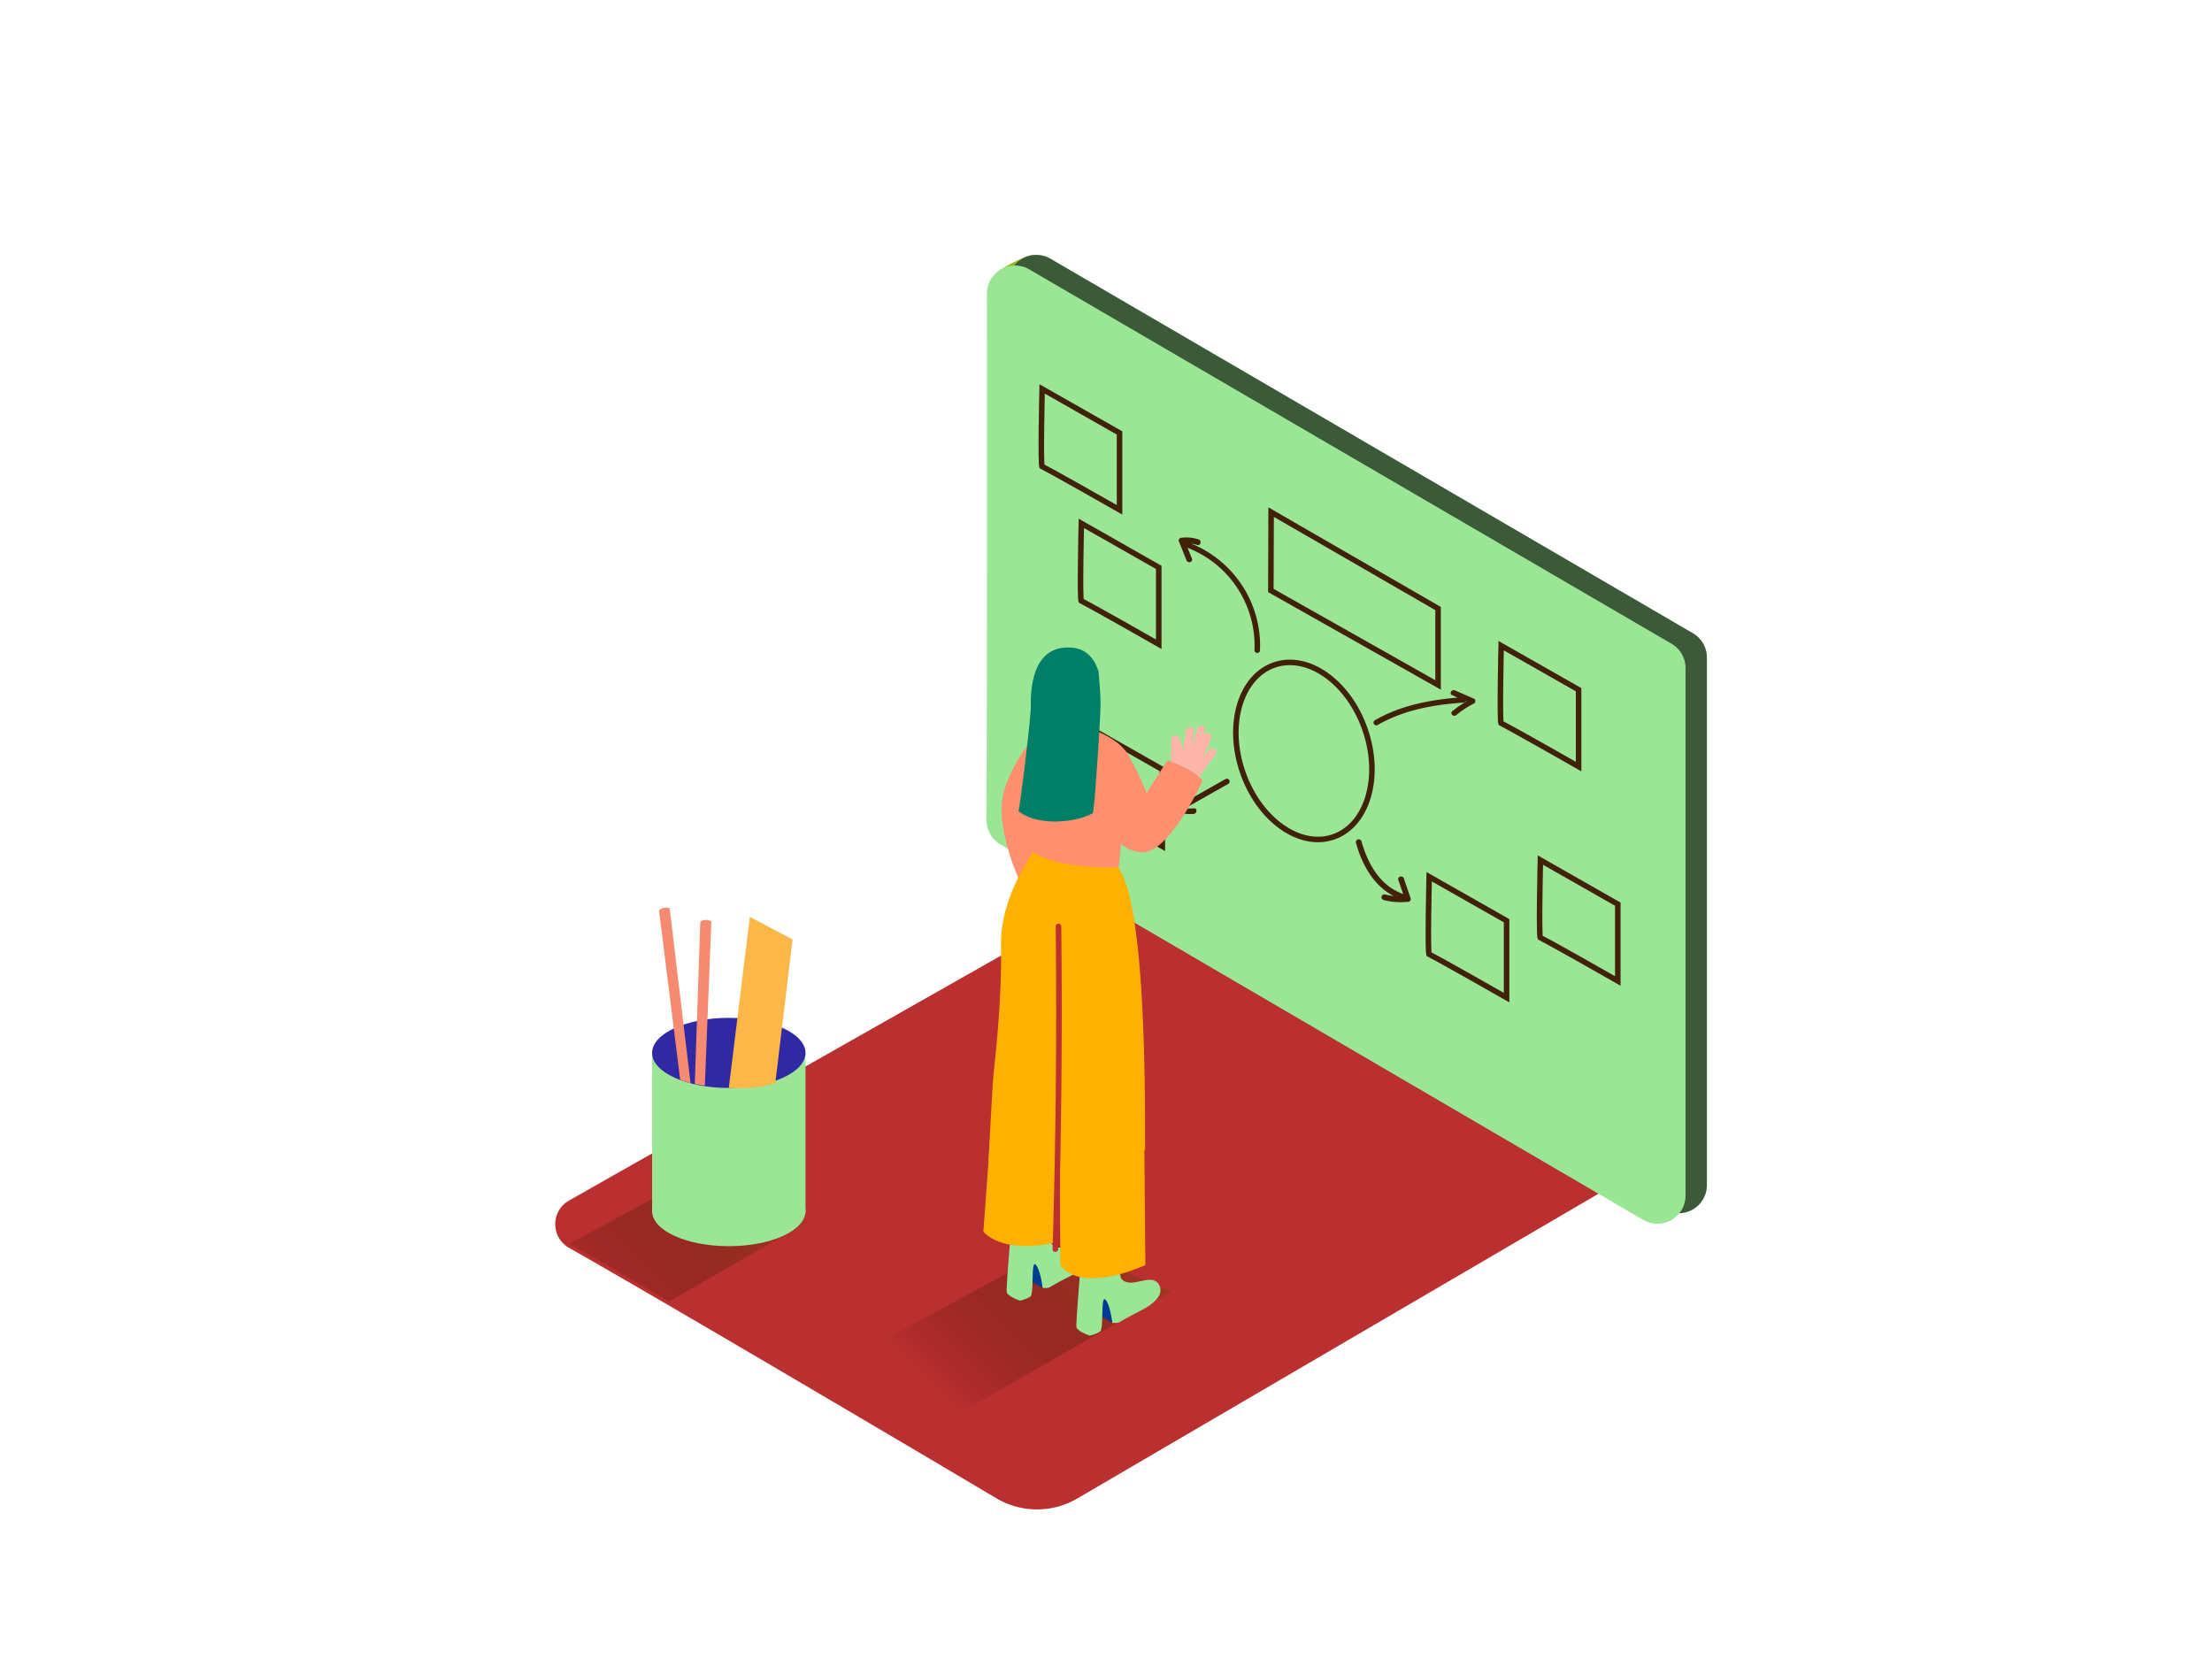 <svg id="Layer_1" data-name="Layer 1" xmlns="http://www.w3.org/2000/svg" xmlns:xlink="http://www.w3.org/1999/xlink" viewBox="0 0 400 300"><defs><linearGradient id="linear-gradient" x1="169.9" y1="252.14" x2="218.14" y2="203.89" gradientUnits="userSpaceOnUse"><stop offset="0" stop-opacity="0"/><stop offset="1" stop-color="#f15a24"/></linearGradient><linearGradient id="linear-gradient-2" x1="105.65" y1="241.69" x2="153.89" y2="193.45" xlink:href="#linear-gradient"/></defs><title>1</title><path d="M290.06,203.61c-8.63-6.23-18.34-10.89-27.9-15.52-18.94-9.18-38.33-17.65-55.63-29.75L102.89,217.1a4.91,4.91,0,0,0,0,8.54c17.61,10,60.19,35.15,77.31,45.31a14.43,14.43,0,0,0,14.65,0l104-60.81C295.92,208,293,205.75,290.06,203.61Z" fill="#ba2f2f"/><polyline points="191.72 225.05 152.31 246.39 169.24 258 211.84 233.53" fill="url(#linear-gradient)"/><path d="M113.46,230.94c2.41,1.44,5.07,2.8,7.49,4.42l24.72-14.2-20.13-8.48-22.59,12.24C106.44,226.93,110,228.87,113.46,230.94Z" fill="url(#linear-gradient-2)"/><path d="M180.54,49s4.88-3.07,6.54-2.89,0,4.11,0,4.11" fill="#8eb70f"/><path d="M182.31,51.22c.06,22.61,0,81.39-.07,95.17a5.08,5.08,0,0,0,2.52,4.4L301,218.69a5.09,5.09,0,0,0,7.66-4.4V118.91a5.09,5.09,0,0,0-2.53-4.4L190,46.81A5.09,5.09,0,0,0,182.31,51.22Z" fill="#9ae695"/><path d="M182.31,51.22c.06,22.61,0,81.39-.07,95.17a5.08,5.08,0,0,0,2.52,4.4L301,218.69a5.09,5.09,0,0,0,7.66-4.4V118.91a5.09,5.09,0,0,0-2.53-4.4L190,46.81A5.09,5.09,0,0,0,182.31,51.22Z" opacity="0.61"/><path d="M178.46,53.12c.06,22.61,0,81.39-.07,95.17a5.08,5.08,0,0,0,2.52,4.4l116.23,67.9a5.09,5.09,0,0,0,7.66-4.4V120.81a5.09,5.09,0,0,0-2.53-4.4L186.12,48.71A5.09,5.09,0,0,0,178.46,53.12Z" fill="#9ae695"/><ellipse cx="235.79" cy="135.78" rx="11.72" ry="16.44" transform="translate(-31.3 83.85) rotate(-18.93)" fill="none" stroke="#42210b" stroke-miterlimit="10"/><path d="M266.58,126.36l-3.5-1.52c-.58-.25-1.09.61-.5.86l1,.45c-5.24.45-10.39,1.44-15,4.12a.5.5,0,0,0,.5.86c4.78-2.77,10.13-3.69,15.57-4.08a.48.48,0,0,0,.41-.27l.13.06a18.33,18.33,0,0,0-2.57,1.77c-.49.41.22,1.12.71.71a17,17,0,0,1,3.21-2.11A.5.5,0,0,0,266.58,126.36Z" fill="#42210b"/><path d="M215.42,98.3a6.59,6.59,0,0,1,1.07.25c.61.2.88-.77.27-1a7.2,7.2,0,0,0-3.11-.31c-.28,0-.62.3-.48.63l1.39,3.46c.24.59,1.2.33,1-.27l-.81-2a19,19,0,0,1,12.1,18.53c0,.64,1,.64,1,0A19.94,19.94,0,0,0,215.42,98.3Z" fill="#42210b"/><path d="M221.6,140.88l-7.24,4.1a5.34,5.34,0,0,1,.63-1c.41-.49-.3-1.2-.71-.71a6.56,6.56,0,0,0-1.45,3.08.51.51,0,0,0,.35.62,8.46,8.46,0,0,0,2.7.2c.64-.06.64-1.06,0-1a7.77,7.77,0,0,1-1.58,0l7.81-4.42A.5.5,0,0,0,221.6,140.88Z" fill="#42210b"/><path d="M255.08,162.4l-1.23-3.57c-.21-.6-1.18-.34-1,.27l.89,2.57c-4.18-1.49-6.38-5.42-7.54-9.52a.5.5,0,0,0-1,.27c1.12,4,3.19,7.71,6.82,9.61a11.31,11.31,0,0,1-1.55-.28.5.5,0,0,0-.27,1,12.16,12.16,0,0,0,4.33.33A.51.51,0,0,0,255.08,162.4Z" fill="#42210b"/><path d="M271.46,116.76s-.33,14.06,0,14.06,14,7.8,14,7.8v-13.9Z" fill="none" stroke="#42210b" stroke-miterlimit="10"/><path d="M258.44,158.54s-.33,14.06,0,14.06,14,7.8,14,7.8V166.5Z" fill="none" stroke="#42210b" stroke-miterlimit="10"/><path d="M278.55,155.53s-.33,14.06,0,14.06,14,7.8,14,7.8V163.5Z" fill="none" stroke="#42210b" stroke-miterlimit="10"/><path d="M188.45,70.33s-.33,14.06,0,14.06,14,7.8,14,7.8V78.29Z" fill="none" stroke="#42210b" stroke-miterlimit="10"/><path d="M195.54,94.64s-.33,14.06,0,14.06,14,7.8,14,7.8V102.6Z" fill="none" stroke="#42210b" stroke-miterlimit="10"/><path d="M196.18,131.18s-.33,14.06,0,14.06,14,7.8,14,7.8v-13.9Z" fill="none" stroke="#42210b" stroke-miterlimit="10"/><polygon points="229.86 92.61 229.81 106.78 260.05 123.86 260.05 110.04 229.86 92.61" fill="none" stroke="#42210b" stroke-miterlimit="10"/><path d="M189.79,130.6a27.4,27.4,0,0,0-8,11.69C179,150,186,162.68,186,162.68l10.9-8.61" fill="#ff8f6f"/><path d="M188.59,232.91l-3-1.64.75-4.22s4.4.41,4.79,2" fill="#003b94"/><path d="M189.71,232.84c.67-.41,1.36-.77,2-1.14,1.71-.93,4.18-1.9,5.23-3.66a2,2,0,0,0-.14-2.3c-1.56-1.87-4.94,1.21-6.67-.87-.34-.41-.5-6.92-.5-6.92l-6.59,1.78s-1.12,13.08-1,13.89,2.39,1.58,2.39,1.58a5.84,5.84,0,0,0,1.9-.74c.69-.5.07-6.64.94-5.78s1.27,4.22,1.27,4.22A4.53,4.53,0,0,0,189.71,232.84Z" fill="#9ae695"/><path d="M201.21,239.23l-3-1.64.75-4.22s4.4.41,4.79,2" fill="#003b94"/><path d="M202.32,239.16c.67-.41,1.36-.77,2-1.14,1.71-.93,4.18-1.9,5.23-3.66a2,2,0,0,0-.14-2.3c-1.56-1.87-4.94,1.21-6.67-.87-.34-.41-.5-6.92-.5-6.92l-6.59,1.78s-1.12,13.08-1,13.89,2.39,1.58,2.39,1.58a5.84,5.84,0,0,0,1.9-.74c.69-.5.07-6.64.94-5.78s1.27,4.22,1.27,4.22A4.53,4.53,0,0,0,202.32,239.16Z" fill="#9ae695"/><path d="M179.73,196.71l-1.91,26s3.09,4.27,13.47,1.89h0l.1-17.51" fill="#ffb000"/><path d="M191.75,201.86c-.22,2.24,0,26.91,0,26.91s2.87,5.37,15.37,0l-.18-21" fill="#ffb000"/><path d="M178.76,209.8c.85.58,1.15-6.95,2-6.43A50.63,50.63,0,0,0,191,207.9l.08,0a.7.7,0,0,1,.95.35,54.13,54.13,0,0,0,6.72,1.52c2.92.47,5.33-1.69,8.32-1.85,0-11.47.06-44.14-4.83-51L187.85,152c-.07,1.19-7,9.24-6.84,19,.19,11.05-1.25,21.49-1.49,24.94C179.47,196.63,178.79,209.17,178.76,209.8Z" fill="#ffb000"/><path d="M203.62,143.69l-1.33,13.16s-10.78.44-15.43-2.77V142.92" fill="#ff8f6f"/><path d="M218.59,135.64l-1.1,1.5a36.11,36.11,0,0,0,1.55-3.75c.31-.88-1.09-1.22-1.4-.35l-.16.45q.2-.7.38-1.4a.72.72,0,0,0-1.4-.35,37.51,37.51,0,0,1-1.09,3.59,25.64,25.64,0,0,0,.51-3.18c.09-.92-1.35-.88-1.44,0a22.85,22.85,0,0,1-.65,3.6q0-.62-.11-1.23a.73.73,0,0,0-.3-.52c0-.16-.09-.32-.14-.48a.72.72,0,0,0-1.41.22l-.09,5.44a6.48,6.48,0,0,1-1,1.55,25.15,25.15,0,0,1,2,1.57,20.73,20.73,0,0,1,1.64,1.57q.69-.86,1.34-1.76a.78.78,0,0,0,.14-.15q1.94-2.86,4-5.63C220.39,135.61,219.13,134.91,218.59,135.64Z" fill="#ffb5a9"/><path d="M196.78,131.69s5.09,1.37,7.15,4.67a58.22,58.22,0,0,1,3.41,7l3.76-5.84s4.56,1.4,6.38,3.65c0,0-5.42,11.84-10.14,12.85s-9.72-7-9.72-7-1,3.33-.83-.22" fill="#ff8f6f"/><path d="M184.17,146.64c2.88,2.54,9.76,2.42,13.45.41C198,145.74,199,129.3,199,127.9c.06-2-.17-4.05-.31-6.07a.58.58,0,0,1,0-.26c-.68-2.28-2.07-4.21-4.82-4.45-7.11-.61-7.51,7.27-7.46,10.47C186.47,129.44,184.52,145.44,184.17,146.64Z" fill="#007f68"/><path d="M191.91,167.53a.5.5,0,0,0-1,0q.31,29.18-.57,58.36c0,.64,1,.64,1,0Q192.23,196.72,191.91,167.53Z" fill="#ba2f2f"/><path d="M117.92,190.4v28.86s27.74,1.54,27.74,0V190.4" fill="#9ae695"/><ellipse cx="131.79" cy="219.01" rx="13.87" ry="6.34" fill="#9ae695"/><ellipse cx="131.79" cy="190.4" rx="13.87" ry="6.34" fill="#3129a3"/><path d="M123.15,195.32l.1.05c.53.19,1.07.35,1.62.49l-3.77-31.61a1.89,1.89,0,0,0-1.93.36L123,195.26Z" fill="#f78b72"/><path d="M127.46,196.3l1.18-29.67a1.9,1.9,0,0,0-2,0l-1,29.37A15.55,15.55,0,0,0,127.46,196.3Z" fill="#f78b72"/><path d="M131.79,196.73l3.81-30.93,7.72,4.08-3.12,26A23.6,23.6,0,0,1,131.79,196.73Z" fill="#fcb749"/></svg>